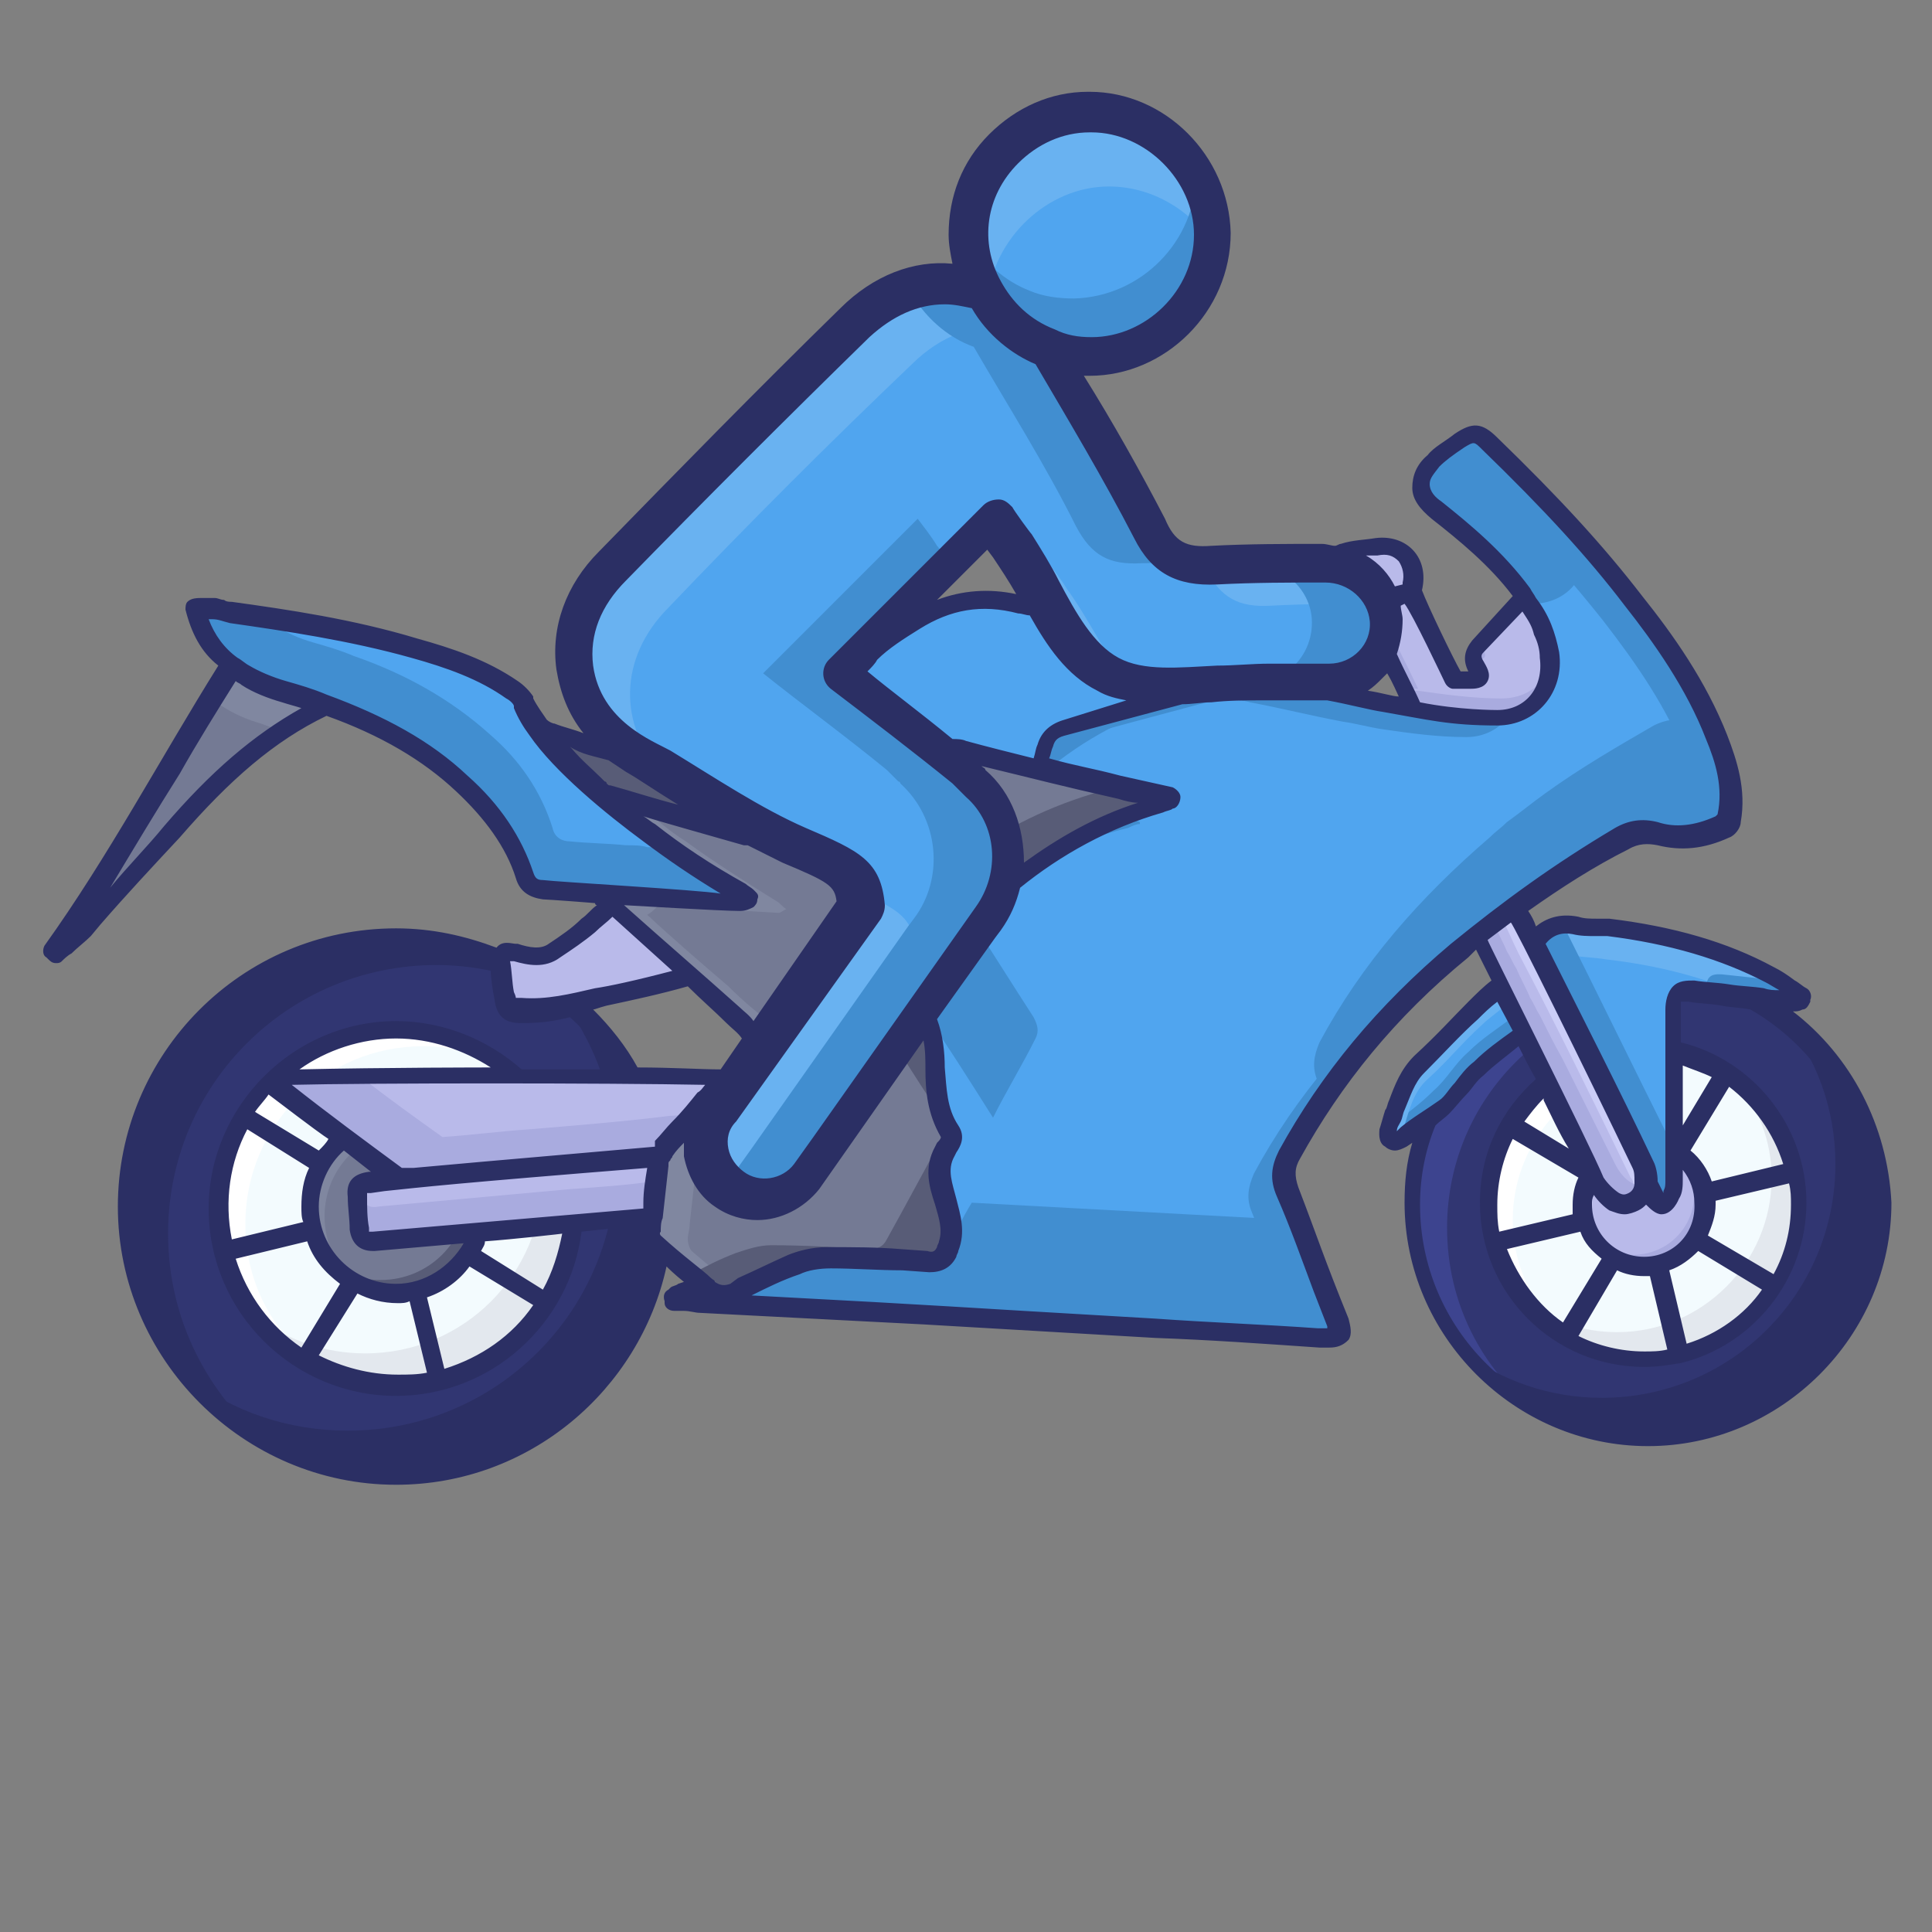 <svg width="80" height="80" viewBox="0 0 80 80" fill="none" xmlns="http://www.w3.org/2000/svg">
<rect x="0" y="0" width="80" height="80" fill="#808080" stroke="none"/>
<g id="bike-racing">
<g id="Group">
<path id="Vector" d="M68.08 59.561C73.427 59.561 77.76 55.227 77.76 49.881C77.76 44.535 73.427 40.201 68.08 40.201C62.734 40.201 58.4 44.535 58.4 49.881C58.4 55.227 62.734 59.561 68.08 59.561Z" fill="#313672"/>
<path id="Vector_2" d="M59.92 50.841C59.92 45.481 64.24 41.161 69.6 41.161C71.2 41.161 72.72 41.561 74.08 42.281C72.4 41.001 70.4 40.201 68.16 40.201C62.72 40.201 58.4 44.521 58.4 49.881C58.4 53.641 60.48 56.841 63.6 58.441C61.36 56.681 59.92 53.961 59.92 50.841Z" fill="#3D448F"/>
<path id="Vector_3" d="M73.84 42.121C75.2 43.801 76 45.881 76 48.201C76 53.561 71.68 57.881 66.32 57.881C64.16 57.881 62.16 57.161 60.56 55.961C62.32 58.121 65.04 59.561 68.08 59.561C73.44 59.561 77.76 55.241 77.76 49.881C77.76 46.681 76.24 43.881 73.84 42.121Z" fill="#2B2F64"/>
<path id="Vector_4" d="M68.08 56.281C71.614 56.281 74.48 53.415 74.48 49.88C74.48 46.346 71.614 43.48 68.08 43.48C64.545 43.48 61.68 46.346 61.68 49.88C61.68 53.415 64.545 56.281 68.08 56.281Z" fill="#F3FBFE"/>
<path id="Vector_5" d="M62.64 50.52C62.64 47.001 65.52 44.12 69.04 44.12C70.08 44.12 71.12 44.361 72 44.84C70.88 43.961 69.52 43.48 68.08 43.48C64.56 43.48 61.68 46.361 61.68 49.88C61.68 52.361 63.12 54.52 65.12 55.56C63.6 54.361 62.64 52.52 62.64 50.52Z" fill="white"/>
<path id="Vector_6" d="M71.92 44.762C72.8 45.882 73.36 47.242 73.36 48.762C73.36 52.282 70.48 55.162 66.96 55.162C65.52 55.162 64.16 54.682 63.12 53.882C64.32 55.322 66.08 56.282 68.08 56.282C71.6 56.282 74.48 53.402 74.48 49.882C74.56 47.722 73.52 45.882 71.92 44.762Z" fill="#E3E8EE"/>
<path id="Vector_7" d="M16.399 61.08C22.541 61.08 27.519 56.101 27.519 49.96C27.519 43.818 22.541 38.84 16.399 38.84C10.258 38.84 5.279 43.818 5.279 49.96C5.279 56.101 10.258 61.08 16.399 61.08Z" fill="#313672"/>
<path id="Vector_8" d="M6.96 51.08C6.96 44.92 11.92 39.96 18.08 39.96C19.92 39.96 21.68 40.44 23.2 41.24C21.28 39.72 18.96 38.84 16.32 38.84C10.16 38.84 5.2 43.8 5.2 49.96C5.2 54.28 7.68 57.96 11.2 59.88C8.64 57.8 6.96 54.68 6.96 51.08Z" fill="#2B2F64"/>
<path id="Vector_9" d="M23.04 41.08C24.56 43 25.52 45.4 25.52 48.12C25.52 54.28 20.56 59.24 14.4 59.24C11.92 59.24 9.6 58.44 7.76 57C9.84 59.56 12.96 61.16 16.48 61.16C22.64 61.16 27.6 56.2 27.6 50.04C27.6 46.28 25.84 43.08 23.04 41.08Z" fill="#2B2F64"/>
<path id="Vector_10" d="M16.4 57.322C20.465 57.322 23.76 54.026 23.76 49.962C23.76 45.897 20.465 42.602 16.4 42.602C12.335 42.602 9.04 45.897 9.04 49.962C9.04 54.026 12.335 57.322 16.4 57.322Z" fill="#F3FBFE"/>
<path id="Vector_11" d="M10.16 50.681C10.16 46.602 13.44 43.322 17.52 43.322C18.72 43.322 19.92 43.642 20.96 44.121C19.68 43.161 18.16 42.522 16.4 42.522C12.32 42.522 9.04 45.801 9.04 49.882C9.04 52.761 10.64 55.242 13.04 56.441C11.28 55.161 10.16 53.081 10.16 50.681Z" fill="white"/>
<path id="Vector_12" d="M20.8 44.041C21.84 45.321 22.48 46.921 22.48 48.681C22.48 52.761 19.2 56.041 15.12 56.041C13.44 56.041 11.92 55.481 10.72 54.601C12.08 56.281 14.16 57.321 16.48 57.321C20.56 57.321 23.84 54.041 23.84 49.961C23.84 47.561 22.64 45.401 20.8 44.041Z" fill="#E3E8EE"/>
<g id="Group_2">
<path id="Vector_13" d="M68.081 52.44C69.494 52.44 70.641 51.294 70.641 49.88C70.641 48.467 69.494 47.32 68.081 47.32C66.667 47.32 65.52 48.467 65.52 49.88C65.52 51.294 66.667 52.44 68.081 52.44Z" fill="#B9BAEA"/>
<path id="Vector_14" d="M65.921 50.12C65.921 48.68 67.041 47.56 68.481 47.56C68.881 47.56 69.281 47.64 69.681 47.88C69.281 47.56 68.721 47.32 68.161 47.32C66.721 47.32 65.601 48.44 65.601 49.88C65.601 50.84 66.161 51.72 66.961 52.12C66.321 51.64 65.921 50.92 65.921 50.12Z" fill="#CBCDF7"/>
<path id="Vector_15" d="M69.6 47.801C69.92 48.201 70.16 48.761 70.16 49.401C70.16 50.841 69.04 51.961 67.6 51.961C67.04 51.961 66.48 51.801 66.08 51.481C66.56 52.041 67.28 52.441 68.08 52.441C69.52 52.441 70.64 51.321 70.64 49.881C70.64 49.001 70.24 48.281 69.6 47.801Z" fill="#A9ABDF"/>
</g>
<g id="Group_3">
<path id="Vector_16" d="M16.4 53.561C18.388 53.561 20 51.95 20 49.961C20 47.973 18.388 46.361 16.4 46.361C14.412 46.361 12.8 47.973 12.8 49.961C12.8 51.95 14.412 53.561 16.4 53.561Z" fill="#747A94"/>
<path id="Vector_17" d="M13.44 50.361C13.44 48.361 15.04 46.761 17.04 46.761C17.6 46.761 18.16 46.921 18.72 47.161C18.08 46.681 17.36 46.441 16.56 46.441C14.56 46.441 12.96 48.041 12.96 50.041C12.96 51.401 13.76 52.601 14.88 53.161C13.92 52.521 13.44 51.481 13.44 50.361Z" fill="#8087A0"/>
<path id="Vector_18" d="M18.56 47.162C19.04 47.802 19.36 48.522 19.36 49.402C19.36 51.402 17.76 53.002 15.76 53.002C14.96 53.002 14.24 52.762 13.6 52.282C14.24 53.082 15.28 53.642 16.4 53.642C18.4 53.642 20 52.042 20 50.042C20 48.842 19.44 47.802 18.56 47.162Z" fill="#585C77"/>
</g>
<g id="Group_4">
<path id="Vector_19" d="M24.8 37C24.96 37.16 25.04 37.32 25.12 37.4C25.2 37.4 25.2 37.48 25.28 37.48C25.44 37.32 25.6 37.16 25.76 37.08C25.44 37 25.12 37 24.8 37ZM32.4 31.56C32.72 31.8 33.36 32.68 33.84 33.16C33.92 33.08 34.08 33 34.24 32.92C35.2 32.28 36.32 31.72 37.44 31.32C38.24 31.08 39.04 30.92 39.84 31.08C40.88 31.32 42 31.64 43.04 31.88C43.12 31.56 43.28 31.24 43.36 31C43.52 30.6 43.76 30.36 44.16 30.2C46.72 29.48 49.28 28.84 51.84 28.12C52 28.12 52.08 28.04 52.24 28.12C52.08 27.88 51.92 27.72 51.76 27.56C50.96 26.92 50.08 26.6 49.12 26.36C46.8 25.88 44.48 25.48 42.16 25C40.56 24.68 39.12 24.92 37.76 25.72C37.04 26.12 36.4 26.6 35.84 27.16C34.48 28.44 33.44 29.88 32.4 31.56Z" fill="#50A5EF"/>
<path id="Vector_20" d="M8.159 25.24C8.399 26.2 8.879 27 9.599 27.56C9.759 27.72 9.999 27.8 10.159 27.96C10.639 28.28 11.199 28.52 11.759 28.68C12.319 28.84 12.879 29 13.439 29.24C15.519 29.96 17.439 31 19.119 32.52C20.319 33.56 21.199 34.84 21.679 36.36C21.759 36.76 22.079 36.92 22.399 36.92C23.199 37 23.919 37 24.719 37.08C25.039 37.08 25.359 37.08 25.599 37.16C25.919 37.16 26.159 37.16 26.479 37.24C27.839 37.32 29.199 37.4 30.559 37.48C30.639 37.48 30.719 37.48 30.879 37.32C30.719 37.24 30.639 37.08 30.479 37C29.199 36.28 27.919 35.4 26.719 34.52C25.999 34.04 25.359 33.48 24.719 32.92C24.639 32.84 24.559 32.76 24.399 32.68C23.599 31.96 22.799 31.16 22.159 30.28C21.919 29.96 21.679 29.56 21.519 29.24C21.439 29.08 21.199 28.92 21.039 28.76C19.839 27.88 18.399 27.48 16.959 27C14.479 26.28 11.919 25.88 9.359 25.48C9.119 25.48 8.879 25.4 8.639 25.32C8.559 25.32 8.559 25.32 8.479 25.32C8.559 25.24 8.399 25.24 8.159 25.24Z" fill="#50A5EF"/>
<path id="Vector_21" d="M8.719 25.24C8.719 25.24 8.799 25.24 8.879 25.24C9.119 25.24 9.359 25.32 9.599 25.4C9.999 25.48 10.479 25.56 10.879 25.56C11.039 25.64 11.199 25.8 11.359 25.88C11.839 26.2 12.399 26.44 12.959 26.6C13.519 26.76 14.079 26.92 14.639 27.16C16.719 27.88 18.639 28.92 20.319 30.44C21.519 31.48 22.399 32.76 22.879 34.28C22.959 34.68 23.279 34.84 23.599 34.84C24.399 34.92 25.119 34.92 25.919 35C26.239 35 26.559 35 26.799 35.08C27.039 35.08 27.359 35.08 27.599 35.16C28.559 35.8 29.519 36.44 30.559 37.08C30.719 37.16 30.799 37.32 30.959 37.4C30.799 37.48 30.719 37.56 30.639 37.56C29.279 37.48 27.919 37.4 26.559 37.32C26.239 37.32 25.999 37.32 25.679 37.24C25.359 37.24 25.039 37.24 24.799 37.16C23.999 37.08 23.199 37.08 22.479 37C22.079 37 21.839 36.76 21.759 36.44C21.279 34.92 20.319 33.72 19.199 32.6C17.519 31.08 15.599 30.12 13.519 29.32C12.959 29.16 12.399 28.92 11.839 28.76C11.279 28.6 10.719 28.36 10.239 28.04C10.079 27.96 9.839 27.8 9.679 27.64C8.959 27.08 8.479 26.28 8.239 25.32C8.399 25.24 8.559 25.24 8.719 25.24Z" fill="#418ED0"/>
<path id="Vector_22" d="M11.04 44.68C11.12 44.76 11.2 44.84 11.2 44.92C12.96 46.2 14.72 47.56 16.4 48.84C17.6 48.76 18.8 48.6 20 48.52C21.92 48.36 23.92 48.2 25.84 47.96C26.32 47.96 26.8 47.88 27.2 47.88C27.2 47.8 27.28 47.72 27.36 47.64C27.92 46.92 28.56 46.36 29.12 45.64C29.52 45.08 30 44.68 30.72 44.76C30.48 44.52 11.44 44.52 11.04 44.68Z" fill="#B9BAEA"/>
<path id="Vector_23" d="M30.399 44.682C30.639 44.682 30.799 44.682 30.879 44.762C30.719 44.762 30.479 44.762 30.319 44.762L30.399 44.682Z" fill="#585C77"/>
<path id="Vector_24" d="M14.959 44.602C16.079 45.482 17.199 46.282 18.319 47.082C19.519 47.002 20.719 46.842 21.919 46.762C23.839 46.602 25.839 46.442 27.759 46.202C28.079 46.202 28.399 46.122 28.719 46.122C28.319 46.602 27.839 47.082 27.439 47.562C27.359 47.642 27.359 47.722 27.279 47.802C26.799 47.802 26.319 47.882 25.919 47.882C23.999 48.042 21.999 48.202 20.079 48.442C18.879 48.522 17.679 48.682 16.479 48.762C14.719 47.482 12.959 46.122 11.279 44.842C11.199 44.762 11.119 44.682 11.119 44.602C11.199 44.602 12.719 44.602 14.959 44.602Z" fill="#A9ABDF"/>
<path id="Vector_25" d="M63.359 38.841C64.879 41.961 66.479 45.081 67.999 48.121C68.079 48.361 68.159 48.601 68.159 48.841C68.239 49.001 68.319 49.241 68.479 49.401C68.559 49.561 68.719 49.721 68.879 49.721C68.959 49.721 69.199 49.481 69.199 49.321C69.279 49.161 69.279 48.921 69.279 48.681C69.279 46.361 69.279 43.961 69.279 41.641C69.279 41.001 69.439 40.841 70.079 40.921C71.039 41.001 71.999 41.161 72.879 41.241C73.279 41.321 73.759 41.321 74.239 41.321C74.319 41.321 74.479 41.321 74.559 41.241C74.559 41.161 74.639 41.161 74.639 41.081C74.159 40.761 73.759 40.441 73.279 40.201C71.199 39.081 68.959 38.521 66.639 38.201C66.159 38.121 65.679 38.121 65.279 38.041C64.479 38.121 63.919 38.441 63.359 38.841Z" fill="#50A5EF"/>
<path id="Vector_26" d="M69.279 43.162C69.279 43.002 69.279 42.842 69.359 42.682C69.359 44.762 69.359 46.842 69.359 48.842C69.359 49.002 69.359 49.162 69.279 49.322C69.279 47.242 69.279 45.162 69.279 43.162ZM74.239 41.482C73.839 41.482 73.359 41.482 72.879 41.402C72.719 41.402 72.639 41.402 72.479 41.322C70.559 40.442 68.559 39.962 66.479 39.722C65.999 39.642 65.519 39.642 65.119 39.562C64.639 39.482 64.159 39.562 63.839 39.802C63.679 39.482 63.519 39.162 63.359 38.842C63.919 38.362 64.479 38.122 65.199 38.282C65.679 38.362 66.079 38.362 66.559 38.442C68.879 38.682 71.119 39.322 73.199 40.442C73.679 40.682 74.079 41.002 74.559 41.322C74.559 41.402 74.479 41.402 74.479 41.482C74.479 41.482 74.319 41.562 74.239 41.482Z" fill="#69B2F1"/>
<path id="Vector_27" d="M70.639 41.081C70.639 40.441 70.799 40.281 71.439 40.361C72.159 40.441 72.959 40.521 73.679 40.601C73.999 40.841 74.319 41.001 74.639 41.241C74.639 41.321 74.559 41.321 74.559 41.401C74.479 41.401 74.319 41.481 74.239 41.481C73.839 41.481 73.359 41.481 72.879 41.401C72.159 41.321 71.359 41.241 70.639 41.081ZM64.719 38.281C66.239 41.321 67.759 44.441 69.279 47.481C69.279 47.961 69.279 48.441 69.279 48.841C69.279 49.081 69.279 49.241 69.199 49.481C69.119 49.641 68.959 49.881 68.879 49.881C68.719 49.881 68.559 49.721 68.479 49.561C68.399 49.401 68.319 49.161 68.159 49.001C68.159 48.761 68.159 48.441 67.999 48.281C66.479 45.161 64.959 42.041 63.359 39.001C63.759 38.521 64.239 38.281 64.719 38.281Z" fill="#418ED0"/>
<path id="Vector_28" d="M31.679 44.12C31.679 44.52 31.599 44.76 31.199 44.76H31.119C31.039 44.76 30.959 44.76 30.879 44.68C30.159 44.6 29.679 45 29.279 45.56C28.719 46.28 28.079 46.92 27.519 47.56C27.439 47.64 27.439 47.72 27.359 47.8C27.359 47.88 27.279 47.96 27.279 48.04V48.12C27.199 48.84 27.119 49.56 27.039 50.28C27.039 50.52 26.959 50.68 26.959 50.92C26.959 51.08 27.039 51.32 27.119 51.4C27.759 51.96 28.479 52.6 29.199 53.16C29.279 53.24 29.359 53.32 29.439 53.4C29.759 53.64 30.079 53.72 30.479 53.56C31.279 53.16 32.159 52.76 32.959 52.36C33.439 52.2 33.919 52.04 34.399 52.04C35.759 52.04 37.119 52.12 38.479 52.2C38.799 52.2 39.039 52.12 39.199 51.8C39.999 50.36 40.719 49 41.519 47.56C41.679 47.24 41.599 47 41.439 46.68C40.319 45 39.279 43.32 38.159 41.56C37.999 41.24 37.919 41 38.159 40.68C40.559 36.92 43.839 34.44 48.079 33.24C48.239 33.16 48.399 33.16 48.559 33.08V33C47.839 32.84 47.119 32.68 46.399 32.52C45.359 32.28 44.319 32.04 43.359 31.8C43.279 31.8 43.199 31.72 43.039 31.72C41.999 31.48 40.879 31.24 39.839 30.92C38.959 30.68 38.239 30.84 37.439 31.16C36.319 31.56 35.279 32.12 34.239 32.76C34.079 32.84 33.999 32.92 33.839 33C33.599 33.16 33.359 33.32 33.119 33.48C32.799 33.72 32.399 33.96 32.079 34.2C31.679 34.44 31.359 34.52 30.959 34.36C29.039 33.8 27.039 33.24 25.119 32.68C25.039 32.68 24.959 32.68 24.879 32.6C25.519 33.16 26.239 33.72 26.879 34.2C28.079 35.08 29.359 35.88 30.639 36.68C30.799 36.76 30.879 36.92 31.039 37C30.879 37.08 30.799 37.16 30.719 37.16C29.359 37.08 27.999 37 26.639 36.92C26.319 36.92 26.079 36.92 25.759 36.84C25.599 37 25.439 37.16 25.279 37.24C26.399 38.28 27.519 39.24 28.639 40.2C29.199 40.76 29.759 41.24 30.399 41.72C31.039 42.6 31.599 43.24 31.679 44.12Z" fill="#747A94"/>
<path id="Vector_29" d="M38.959 31.56C37.839 31.96 36.799 32.52 35.759 33.16C35.599 33.24 35.519 33.32 35.359 33.4C35.119 33.56 34.879 33.72 34.639 33.88C34.319 34.12 33.919 34.36 33.599 34.6C33.199 34.84 32.879 34.92 32.479 34.76C32.159 34.68 31.919 34.6 31.599 34.52C31.759 34.52 31.919 34.44 32.079 34.28C32.399 34.04 32.799 33.8 33.119 33.56C33.359 33.4 33.599 33.24 33.839 33.08C33.919 33 34.079 32.92 34.239 32.84C35.199 32.2 36.319 31.64 37.439 31.24C38.239 31 39.039 30.84 39.839 31C40.079 31.08 40.399 31.16 40.639 31.16C40.079 31.24 39.519 31.4 38.959 31.56ZM30.399 42.04C29.839 41.56 29.279 41 28.639 40.52C27.519 39.56 26.399 38.52 25.279 37.56C25.439 37.4 25.599 37.24 25.759 37.16C26.079 37.16 26.319 37.16 26.639 37.24C27.999 37.32 29.359 37.4 30.719 37.48C30.799 37.48 30.879 37.48 31.039 37.32C30.879 37.24 30.799 37.08 30.639 37C29.359 36.28 28.079 35.4 26.879 34.52C26.159 34.04 25.519 33.48 24.879 32.92C24.959 32.92 25.039 32.92 25.119 33C25.599 33.16 26.159 33.32 26.639 33.48C27.199 33.96 27.759 34.44 28.399 34.84C29.599 35.72 30.879 36.52 32.159 37.32C32.319 37.4 32.399 37.56 32.559 37.64C32.399 37.72 32.319 37.8 32.239 37.8C30.879 37.72 29.519 37.64 28.159 37.56C27.839 37.56 27.599 37.56 27.279 37.48C27.119 37.64 26.959 37.8 26.799 37.88C27.919 38.92 29.039 39.88 30.159 40.84C30.719 41.4 31.279 41.88 31.919 42.36C32.559 42.92 33.119 43.56 33.199 44.52C33.199 44.92 33.119 45.16 32.719 45.16H32.639C32.559 45.16 32.479 45.16 32.399 45.08C31.679 45 31.199 45.4 30.799 45.96C30.239 46.68 29.599 47.32 29.039 47.96C28.959 48.04 28.959 48.12 28.879 48.2C28.879 48.28 28.799 48.36 28.799 48.44V48.52C28.719 49.24 28.639 49.96 28.559 50.68C28.559 50.92 28.479 51.08 28.479 51.32C28.479 51.48 28.559 51.72 28.639 51.8C29.279 52.36 29.999 52.92 30.639 53.48C30.559 53.48 30.559 53.56 30.479 53.56C30.079 53.72 29.759 53.72 29.439 53.4C29.359 53.32 29.279 53.24 29.199 53.16C28.479 52.6 27.839 52.04 27.119 51.4C27.039 51.32 26.879 51.08 26.959 50.92C26.959 50.68 26.959 50.52 27.039 50.28C27.119 49.56 27.199 48.84 27.279 48.12V48.04C27.279 47.96 27.359 47.88 27.359 47.8C27.359 47.72 27.439 47.64 27.519 47.56C28.079 46.84 28.719 46.28 29.279 45.56C29.679 45 30.159 44.6 30.879 44.68C30.959 44.68 31.039 44.68 31.119 44.76H31.199C31.599 44.76 31.759 44.52 31.679 44.12C31.599 43.24 31.039 42.6 30.399 42.04Z" fill="#8087A0"/>
<path id="Vector_30" d="M28.479 34.122C27.439 33.802 26.399 33.482 25.359 33.162C25.199 33.002 25.039 32.922 24.879 32.762C24.959 32.762 25.039 32.762 25.119 32.842C26.479 33.242 27.919 33.642 29.279 34.042C29.039 34.202 28.799 34.202 28.479 34.122ZM30.479 51.882C30.959 51.722 31.439 51.562 31.919 51.562C33.279 51.562 34.639 51.642 35.999 51.722C36.319 51.722 36.559 51.642 36.719 51.322C37.519 49.882 38.239 48.522 39.039 47.082C39.199 46.762 39.119 46.522 38.959 46.202C37.839 44.522 36.799 42.842 35.679 41.082C35.519 40.762 35.439 40.522 35.679 40.202C38.079 36.442 41.359 33.962 45.599 32.762C45.759 32.682 45.919 32.682 46.079 32.602V32.522C45.359 32.362 44.639 32.202 43.919 32.042C42.879 31.802 41.839 31.562 40.879 31.322C40.799 31.322 40.719 31.242 40.559 31.242C39.999 31.082 39.519 31.002 38.959 30.842C39.279 30.842 39.519 30.842 39.839 30.922C40.879 31.162 41.999 31.482 43.039 31.722C43.119 31.722 43.199 31.722 43.359 31.802C44.399 32.042 45.439 32.282 46.399 32.522C47.119 32.682 47.839 32.842 48.559 33.002V33.082C48.399 33.082 48.239 33.162 48.079 33.242C43.839 34.442 40.559 36.922 38.159 40.682C37.999 41.002 37.999 41.242 38.159 41.562C39.279 43.242 40.319 44.922 41.439 46.682C41.599 47.002 41.679 47.242 41.519 47.562C40.799 49.002 39.999 50.442 39.199 51.882C39.039 52.202 38.799 52.282 38.479 52.282C37.119 52.202 35.759 52.122 34.399 52.122C33.919 52.122 33.439 52.202 32.959 52.442C32.079 52.762 31.279 53.242 30.479 53.642C30.079 53.802 29.759 53.802 29.439 53.482C29.359 53.402 29.279 53.322 29.199 53.242C29.039 53.082 28.879 52.922 28.639 52.762C29.199 52.442 29.839 52.122 30.479 51.882Z" fill="#585C77"/>
<path id="Vector_31" d="M14.719 49.561C14.719 50.041 14.799 50.441 14.799 50.921C14.799 51.321 15.039 51.481 15.439 51.401C18.079 51.161 20.719 50.921 23.359 50.681C24.559 50.601 25.759 50.521 26.879 50.361C26.959 49.641 27.039 48.921 27.119 48.201V48.121C27.119 48.041 27.199 47.961 27.199 47.881C26.719 47.881 26.239 47.961 25.839 47.961C23.919 48.121 21.919 48.281 19.999 48.521C18.799 48.601 17.599 48.761 16.399 48.841C15.999 48.841 15.599 48.921 15.199 48.921C14.879 49.001 14.719 49.081 14.719 49.561Z" fill="#B9BAEA"/>
<path id="Vector_32" d="M15.039 49C15.039 49.16 15.039 49.32 15.039 49.48C15.039 49.88 15.279 50.04 15.679 49.96C18.319 49.72 20.959 49.48 23.599 49.24C24.719 49.16 25.919 49.08 27.039 48.92C26.959 49.4 26.879 49.88 26.879 50.36C25.679 50.44 24.479 50.52 23.359 50.68C20.719 50.92 18.079 51.16 15.439 51.4C15.039 51.4 14.879 51.24 14.799 50.92C14.719 50.52 14.719 50.04 14.719 49.56C14.719 49.24 14.799 49.08 15.039 49Z" fill="#A9ABDF"/>
<path id="Vector_33" d="M28 53.801V53.881C28.32 53.881 28.72 53.961 29.04 53.961C32.16 54.121 35.2 54.281 38.32 54.441C41.52 54.601 44.64 54.841 47.84 55.001C50.08 55.161 52.32 55.241 54.64 55.401C54.72 55.401 54.8 55.401 54.88 55.401C55.44 55.401 55.52 55.321 55.36 54.761C54.64 53.001 54 51.161 53.2 49.401C52.96 48.841 53.04 48.361 53.28 47.801C55.04 44.521 57.44 41.801 60.32 39.321C60.56 39.081 60.8 38.921 61.04 38.681C61.6 38.281 62.08 37.881 62.64 37.481C64.08 36.441 65.6 35.561 67.12 34.681C67.6 34.441 68.08 34.361 68.64 34.521C69.6 34.761 70.48 34.601 71.36 34.281C71.52 34.201 71.6 34.041 71.6 33.881C71.84 32.681 71.52 31.561 71.12 30.521C70.32 28.441 69.04 26.601 67.68 24.841C65.84 22.521 63.84 20.361 61.68 18.281C61.2 17.801 60.96 17.801 60.4 18.201C60 18.441 59.6 18.681 59.28 19.001C58.56 19.721 58.56 20.361 59.36 21.001C60.72 22.041 62 23.161 62.96 24.521C63.04 24.601 63.12 24.761 63.2 24.841C63.6 25.481 63.92 26.201 64.08 27.001C64.32 28.441 63.36 29.561 61.92 29.561C60.72 29.561 59.6 29.401 58.48 29.241C57.92 29.161 57.36 29.001 56.8 28.921C55.52 28.681 54.24 28.361 52.96 28.121C52.72 28.041 52.48 28.041 52.24 27.961H52.16C52 27.961 51.92 27.961 51.76 27.961C49.2 28.681 46.64 29.321 44.08 30.041C43.68 30.121 43.36 30.441 43.28 30.841C43.2 31.161 43.12 31.401 42.96 31.721C43.04 31.721 43.12 31.721 43.28 31.801C44.32 32.041 45.36 32.281 46.32 32.521C47.04 32.681 47.76 32.841 48.48 33.001V33.081C48.32 33.081 48.16 33.161 48 33.241C43.76 34.441 40.48 36.921 38.08 40.681C37.92 41.001 37.92 41.241 38.08 41.561C39.2 43.241 38 45.081 39.12 46.761C39.28 47.081 39.44 47.961 39.28 48.281C38.48 49.721 39.92 50.361 39.12 51.801C38.96 52.121 38.72 52.201 38.4 52.201C37.04 52.121 35.68 52.041 34.32 52.041C33.84 52.041 33.36 52.121 32.88 52.361C32 52.681 31.2 53.161 30.4 53.561C30 53.721 29.68 53.721 29.36 53.401C29.28 53.321 29.2 53.241 29.12 53.161C28.88 53.321 28.56 53.401 28.32 53.561C28.24 53.641 28.08 53.721 28 53.801Z" fill="#50A5EF"/>
<path id="Vector_34" d="M37.919 52.681C37.759 53.001 37.519 53.081 37.199 53.081C35.839 53.001 34.479 52.921 33.119 52.921C32.639 52.921 32.159 53.001 31.679 53.241C31.119 53.481 30.559 53.721 29.999 54.041C29.759 54.041 29.439 54.041 29.199 53.961C28.879 53.961 28.479 53.881 28.159 53.881V53.801C28.239 53.721 28.399 53.641 28.479 53.641C28.719 53.481 29.039 53.401 29.279 53.241C29.359 53.321 29.439 53.401 29.519 53.481C29.839 53.721 30.159 53.801 30.559 53.641C31.359 53.241 32.239 52.841 33.039 52.441C33.519 52.281 33.999 52.121 34.479 52.121C35.759 52.121 36.959 52.201 38.239 52.281C38.079 52.441 37.999 52.521 37.919 52.681ZM62.079 29.721C62.239 29.721 62.399 29.721 62.479 29.641C62.079 30.201 61.439 30.521 60.719 30.521C59.519 30.521 58.399 30.361 57.279 30.201C56.719 30.121 56.159 29.961 55.599 29.881C54.319 29.641 53.039 29.321 51.759 29.081C51.519 29.001 51.279 29.001 51.039 28.921H50.959C50.799 28.921 50.719 28.921 50.559 28.921C48.159 29.561 45.759 30.201 43.439 30.841C43.599 30.441 43.839 30.281 44.239 30.121C46.799 29.401 49.359 28.761 51.919 28.041C52.079 28.041 52.159 27.961 52.319 28.041H52.399C52.639 28.121 52.879 28.121 53.119 28.201C54.399 28.441 55.679 28.761 56.959 29.001C57.519 29.081 58.079 29.241 58.639 29.321C59.759 29.561 60.959 29.721 62.079 29.721ZM42.959 35.801C44.079 35.001 45.279 34.361 46.639 33.881C46.799 33.961 47.039 33.961 47.199 34.041V34.121C47.039 34.121 46.879 34.201 46.719 34.281C45.359 34.601 44.079 35.161 42.959 35.801ZM69.839 31.401C69.039 29.321 67.759 27.481 66.399 25.721C64.559 23.401 62.559 21.241 60.399 19.161C60.079 18.921 59.919 18.761 59.759 18.761C59.999 18.601 60.239 18.361 60.559 18.201C61.119 17.801 61.279 17.801 61.839 18.281C63.999 20.361 65.999 22.441 67.839 24.841C69.199 26.601 70.479 28.441 71.279 30.521C71.679 31.561 71.999 32.681 71.759 33.881C71.759 34.041 71.599 34.201 71.519 34.281C71.199 34.441 70.799 34.521 70.479 34.601C70.479 33.481 70.239 32.441 69.839 31.401ZM51.839 50.201C51.599 49.641 51.679 49.161 51.919 48.601C53.679 45.321 56.079 42.601 58.959 40.121C59.199 39.881 59.439 39.721 59.679 39.481C60.239 39.081 60.719 38.681 61.279 38.281C62.159 37.641 63.119 37.081 64.079 36.441C63.599 36.761 63.119 37.081 62.639 37.401C62.079 37.801 61.519 38.201 61.039 38.601C60.799 38.761 60.559 39.001 60.319 39.241C57.439 41.641 55.039 44.441 53.279 47.721C52.959 48.281 52.959 48.681 53.199 49.321C53.919 51.081 54.639 52.921 55.359 54.681C55.519 55.161 55.439 55.321 54.879 55.321C54.799 55.321 54.719 55.321 54.639 55.321C54.399 55.321 54.159 55.321 53.919 55.241C53.199 53.641 52.559 51.961 51.839 50.201Z" fill="#418ED0"/>
<path id="Vector_35" d="M61.759 18.361C63.119 19.641 64.399 21.001 65.599 22.361V22.441C65.839 23.881 64.879 25.001 63.439 25.001C63.439 25.001 63.439 24.921 63.359 24.921C63.279 24.761 63.199 24.681 63.119 24.601C62.159 23.241 60.799 22.121 59.519 21.081C58.719 20.441 58.639 19.801 59.439 19.081C59.759 18.761 60.159 18.521 60.559 18.281C61.119 17.881 61.279 17.881 61.759 18.361ZM40.239 38.121C41.119 39.481 41.919 40.761 42.799 42.121C42.959 42.441 43.039 42.681 42.879 43.001C42.319 44.121 41.679 45.161 41.119 46.281C40.159 44.761 39.199 43.241 38.159 41.721C37.999 41.401 37.919 41.161 38.159 40.841C38.799 39.801 39.439 38.921 40.239 38.121ZM43.279 31.961C43.199 31.961 43.119 31.961 43.039 31.881C43.119 31.561 43.279 31.241 43.359 31.001C43.519 30.601 43.759 30.361 44.159 30.201C45.679 29.801 47.279 29.401 48.799 29.001C46.719 29.641 44.879 30.601 43.279 31.961ZM54.559 44.761C54.319 44.201 54.399 43.721 54.639 43.161C56.399 39.881 58.799 37.161 61.679 34.681C61.919 34.441 62.159 34.281 62.399 34.041C62.959 33.641 63.439 33.241 63.999 32.841C65.439 31.801 66.959 30.921 68.479 30.041C68.959 29.801 69.439 29.721 69.999 29.881C70.319 29.961 70.559 29.961 70.879 29.961C70.959 30.121 71.039 30.361 71.119 30.521C71.519 31.561 71.839 32.681 71.599 33.881C71.599 34.041 71.439 34.201 71.359 34.281C70.479 34.681 69.599 34.761 68.639 34.521C68.079 34.361 67.599 34.441 67.119 34.681C65.519 35.481 64.079 36.441 62.639 37.481C62.079 37.881 61.519 38.281 61.039 38.681C60.799 38.841 60.559 39.081 60.319 39.321C58.239 41.081 56.319 43.081 54.799 45.321C54.719 45.161 54.639 44.921 54.559 44.761ZM28.319 53.561C28.559 53.401 28.879 53.321 29.119 53.161C29.199 53.241 29.279 53.321 29.359 53.401C29.679 53.641 29.999 53.721 30.399 53.561C31.199 53.161 32.079 52.761 32.879 52.361C33.359 52.201 33.839 52.041 34.319 52.041C35.679 52.041 37.039 52.121 38.399 52.201C38.719 52.201 38.959 52.121 39.119 51.801C39.519 51.161 39.839 50.441 40.239 49.801C43.199 49.961 46.159 50.121 49.119 50.281C50.639 50.361 52.079 50.441 53.599 50.521C54.159 51.881 54.719 53.321 55.279 54.681C55.439 55.161 55.359 55.321 54.799 55.321C54.719 55.321 54.639 55.321 54.559 55.321C52.319 55.161 50.079 55.081 47.759 54.921C44.559 54.761 41.439 54.521 38.239 54.361C35.199 54.201 32.079 54.041 28.959 53.881C28.639 53.881 28.239 53.801 27.919 53.801V53.721C28.079 53.721 28.239 53.641 28.319 53.561Z" fill="#418ED0"/>
<path id="Vector_36" d="M2.239 39.48L2.319 39.56C2.719 39.24 3.119 38.92 3.439 38.52C4.639 37.16 5.919 35.8 7.119 34.441C8.959 32.361 10.879 30.52 13.439 29.16C12.879 29 12.319 28.761 11.759 28.601C11.199 28.441 10.639 28.201 10.159 27.881C9.999 27.8 9.759 27.64 9.599 27.48C7.119 31.561 4.959 35.641 2.239 39.48Z" fill="#747A94"/>
<path id="Vector_37" d="M10.8 29.96C10.24 29.8 9.68 29.561 9.2 29.241C9.04 29.16 8.88 29.081 8.8 28.921C9.12 28.441 9.36 27.96 9.68 27.48C9.84 27.64 10.08 27.721 10.24 27.881C10.72 28.201 11.28 28.441 11.84 28.601C12.4 28.761 12.96 28.921 13.52 29.16C12.88 29.48 12.32 29.881 11.76 30.201C11.36 30.201 11.04 30.041 10.8 29.96Z" fill="#8087A0"/>
<path id="Vector_38" d="M20.72 39.881C20.72 40.281 20.8 40.761 20.88 41.241C20.96 41.721 21.12 41.801 21.6 41.881C22.8 41.961 23.92 41.641 25.12 41.321C26.32 41.081 27.52 40.761 28.72 40.521C27.6 39.561 26.48 38.521 25.36 37.561C25.04 37.881 24.72 38.121 24.4 38.441C24 38.841 23.52 39.161 23.04 39.481C22.48 39.881 21.92 39.641 21.36 39.561C20.88 39.321 20.72 39.481 20.72 39.881ZM56.96 29.081C58.64 29.401 60.4 29.721 62.08 29.721C63.52 29.721 64.48 28.521 64.24 27.161C64.08 26.361 63.84 25.721 63.36 25.001C63.28 24.841 63.2 24.761 63.12 24.681C62.48 25.401 61.84 26.041 61.2 26.761C60.96 27.081 60.96 27.321 61.12 27.721C61.36 28.041 61.28 28.201 60.88 28.201H60.16C59.68 27.241 59.12 26.041 58.88 25.641C58.72 25.321 58.56 25.001 58.4 24.601C58.4 24.521 58.4 24.441 58.4 24.361C58.64 23.321 58 22.521 56.96 22.681C56.48 22.761 56.08 22.761 55.6 22.921C55.36 23.001 55.12 23.241 54.88 23.481C54.72 23.561 54.64 23.721 54.48 23.721C53.84 23.801 53.2 23.881 52.56 23.961C52.16 24.041 51.92 24.281 52 24.681C52 25.081 52.32 25.241 52.72 25.241C53.36 25.161 54.08 25.081 54.72 25.001C54.88 25.001 55.12 25.001 55.28 25.161C55.6 25.401 55.92 25.481 56.24 25.321C56.48 25.241 56.64 25.321 56.72 25.561C56.88 25.961 58.24 28.601 58.64 29.481" fill="#B9BAEA"/>
<path id="Vector_39" d="M58.399 29.322C58.479 29.322 58.559 29.322 58.639 29.322H58.399ZM58.399 29.322C57.919 29.242 57.439 29.162 56.959 29.082L58.399 29.322ZM61.279 26.682C61.279 26.762 61.359 26.762 61.359 26.842C61.599 27.162 61.519 27.322 61.119 27.322C61.039 27.082 61.039 26.922 61.279 26.682ZM58.719 28.602C59.839 28.762 61.039 28.922 62.159 28.922C63.199 28.922 63.919 28.362 64.239 27.482C64.239 28.762 63.359 29.642 62.079 29.722C60.879 29.722 59.759 29.562 58.639 29.402C58.559 29.162 58.399 28.922 58.239 28.522C58.319 28.522 58.479 28.522 58.559 28.602H58.719Z" fill="#A9ABDF"/>
<path id="Vector_40" d="M52.159 23.961C52.239 24.201 52.479 24.281 52.799 24.281C53.439 24.201 54.159 24.121 54.799 24.041C54.959 24.041 55.199 24.041 55.359 24.201C55.679 24.441 55.999 24.521 56.319 24.361C56.559 24.281 56.719 24.361 56.799 24.601C56.959 25.001 58.319 27.641 58.719 28.521C58.639 28.521 58.559 28.521 58.479 28.521L58.159 28.441C57.599 27.321 56.799 25.641 56.639 25.401C56.559 25.161 56.399 25.081 56.159 25.161C55.839 25.241 55.439 25.161 55.199 25.001C55.039 24.921 54.879 24.841 54.639 24.841C53.999 24.921 53.279 25.001 52.639 25.081C52.239 25.161 51.999 24.921 51.919 24.521C51.919 24.281 51.999 24.121 52.159 23.961Z" fill="#A9ABDF"/>
<path id="Vector_41" d="M61.119 38.76C61.279 39.16 61.519 39.56 61.759 39.96C61.919 40.2 61.999 40.44 62.159 40.68C62.319 41.08 62.559 41.48 62.719 41.88C62.879 42.12 62.959 42.36 63.119 42.6C63.439 43.24 63.759 43.88 64.079 44.44C64.799 45.88 65.519 47.32 66.239 48.76C66.399 49.08 66.639 49.4 66.959 49.56C67.519 49.88 68.159 49.56 68.239 48.84V48.76C68.239 48.52 68.239 48.2 68.079 48.04C66.559 44.92 65.039 41.8 63.439 38.76C63.199 38.28 63.039 37.88 62.799 37.4C62.159 37.96 61.599 38.36 61.119 38.76Z" fill="#B9BAEA"/>
<path id="Vector_42" d="M67.68 49.561V49.481C67.68 49.241 67.68 48.921 67.52 48.761C66 45.641 64.48 42.521 62.88 39.481C62.64 39.001 62.48 38.601 62.24 38.121C61.84 38.361 61.52 38.681 61.12 39.001C61.12 39.001 61.12 38.921 61.04 38.921C61.6 38.521 62.08 38.121 62.64 37.721C62.88 38.201 63.12 38.601 63.28 39.081C64.8 42.201 66.4 45.321 67.92 48.361C68 48.601 68.08 48.841 68.08 49.081V49.001C68.08 49.401 67.84 49.641 67.6 49.801C67.68 49.721 67.68 49.641 67.68 49.561Z" fill="#CBCDF7"/>
<path id="Vector_43" d="M61.84 38.201C62 38.601 62.24 39.001 62.4 39.401C62.56 39.641 62.64 39.881 62.8 40.121C62.96 40.521 63.2 40.921 63.36 41.321C63.52 41.561 63.6 41.801 63.76 42.041C64.08 42.681 64.4 43.321 64.72 43.881C65.44 45.321 66.16 46.761 66.88 48.201C67.04 48.521 67.28 48.841 67.6 49.001C67.76 49.081 67.92 49.161 68.08 49.161C67.92 49.721 67.36 49.961 66.88 49.641C66.56 49.481 66.32 49.161 66.16 48.841C65.44 47.401 64.72 45.961 64 44.521C63.68 43.881 63.36 43.241 63.04 42.681C62.88 42.441 62.8 42.201 62.64 41.961C62.48 41.561 62.24 41.161 62.08 40.761C61.92 40.521 61.84 40.281 61.68 40.041C61.52 39.641 61.28 39.241 61.04 38.841C61.36 38.601 61.6 38.361 61.84 38.201Z" fill="#A9ABDF"/>
<path id="Vector_44" d="M57.44 46.92C57.44 47.08 57.44 47.24 57.52 47.32C57.599 47.4 57.84 47.4 57.919 47.32C58.559 46.84 59.199 46.44 59.759 45.88C60.319 45.4 60.639 44.76 61.2 44.28C61.76 43.72 62.4 43.32 63.039 42.84C62.88 42.6 62.8 42.36 62.639 42.12C62.48 41.72 62.239 41.32 62.079 40.92C61.679 41.24 61.279 41.56 60.879 41.96C60.079 42.68 59.44 43.48 58.639 44.2C57.999 44.76 57.84 45.64 57.599 46.36C57.52 46.44 57.44 46.68 57.44 46.92Z" fill="#50A5EF"/>
<path id="Vector_45" d="M57.439 46.682C58.159 46.202 58.799 45.722 59.359 45.162C59.919 44.682 60.239 44.042 60.799 43.562C61.359 43.002 61.999 42.602 62.639 42.122C62.479 41.882 62.399 41.642 62.239 41.402C62.159 41.162 62.079 41.002 61.919 40.842C61.919 40.842 61.919 40.842 61.999 40.762C62.159 41.162 62.399 41.562 62.559 41.962C62.719 42.202 62.799 42.442 62.959 42.682C62.319 43.162 61.679 43.642 61.119 44.122C60.559 44.602 60.239 45.242 59.679 45.722C59.119 46.282 58.479 46.682 57.839 47.162C57.759 47.242 57.519 47.242 57.439 47.162C57.359 47.082 57.359 46.922 57.359 46.762C57.439 46.842 57.439 46.762 57.439 46.682Z" fill="#418ED0"/>
<path id="Vector_46" d="M57.44 46.922C57.44 46.682 57.52 46.442 57.6 46.282C57.84 45.562 58.08 44.682 58.64 44.122C59.36 43.402 60.08 42.602 60.88 41.882C61.28 41.482 61.68 41.162 62.08 40.842C62.16 41.082 62.32 41.322 62.4 41.562C62.08 41.882 61.68 42.122 61.36 42.442C60.56 43.162 59.92 43.962 59.12 44.682C58.48 45.242 58.32 46.122 58.08 46.842C58 46.922 58 47.082 58 47.162C57.92 47.162 57.92 47.242 57.84 47.242C57.76 47.322 57.52 47.322 57.44 47.242C57.44 47.242 57.36 47.002 57.44 46.922Z" fill="#69B2F1"/>
<g id="Group_5">
<path id="Vector_47" d="M22.319 30.121C22.959 31.001 23.759 31.801 24.559 32.521C24.639 32.601 24.719 32.681 24.879 32.761C24.959 32.761 25.039 32.761 25.119 32.841C27.039 33.401 29.039 33.961 30.959 34.521C31.359 34.681 31.759 34.601 32.079 34.361C32.399 34.121 32.799 33.881 33.119 33.641C33.359 33.481 33.599 33.321 33.839 33.161C33.919 33.081 34.079 33.001 34.239 32.921C33.759 32.601 33.279 32.201 32.799 31.881C32.879 31.721 32.719 31.161 32.719 30.921C32.559 30.921 32.159 31.161 31.919 31.241C31.599 31.241 31.519 31.321 31.199 31.321C28.159 31.481 25.519 31.401 22.719 30.201C22.639 30.281 22.479 30.201 22.319 30.121Z" fill="#747A94"/>
<path id="Vector_48" d="M32.799 31.801C32.559 31.881 32.319 32.041 32.159 32.041C31.839 32.041 31.759 32.121 31.439 32.121C28.479 32.281 25.839 32.201 23.119 31.081C22.799 30.761 22.559 30.441 22.319 30.041C22.479 30.121 22.639 30.121 22.719 30.201C25.519 31.401 28.239 31.481 31.199 31.321C31.519 31.321 31.599 31.241 31.919 31.241C32.079 31.241 32.479 31.001 32.719 30.921C32.719 31.161 32.799 31.561 32.799 31.801ZM33.759 33.241C33.519 33.081 33.279 32.841 32.959 32.681C32.959 32.601 32.959 32.281 32.879 32.041C33.279 32.361 33.679 32.601 34.159 32.921C33.999 33.001 33.919 33.081 33.759 33.161C33.839 33.241 33.839 33.241 33.759 33.241Z" fill="#8087A0"/>
<path id="Vector_49" d="M22.799 30.281C23.359 30.521 23.839 30.681 24.399 30.841C24.479 30.921 24.639 31.081 24.719 31.161C24.799 31.241 24.879 31.321 25.039 31.401C25.119 31.401 25.199 31.401 25.279 31.481C27.199 32.041 29.199 32.601 31.119 33.161C31.519 33.321 31.919 33.241 32.239 33.001C32.559 32.761 32.959 32.521 33.279 32.281C33.599 32.521 33.919 32.761 34.239 32.921C34.079 33.001 33.999 33.081 33.839 33.161C33.599 33.321 33.359 33.481 33.119 33.641C32.799 33.881 32.399 34.121 32.079 34.361C31.679 34.601 31.359 34.681 30.959 34.521C29.039 33.961 27.039 33.401 25.119 32.841C25.039 32.841 24.959 32.841 24.879 32.761C24.799 32.681 24.719 32.601 24.559 32.521C23.759 31.801 22.959 31.001 22.319 30.121C22.479 30.201 22.639 30.281 22.799 30.281Z" fill="#585C77"/>
</g>
</g>
<g id="Group_6">
<path id="Vector_50" d="M40.56 33.321C40.56 32.761 40.08 32.2 39.68 31.881C38.64 31.081 37.68 30.28 36.64 29.48C36.48 29.64 36.32 29.8 36.16 29.96C37.6 31.081 39.12 32.2 40.56 33.321ZM43.44 24.68C43.2 24.28 42.88 23.881 42.64 23.561C42.56 23.64 42.56 23.64 42.48 23.721C43.28 25.16 44.08 26.68 45.12 27.561C44.56 26.601 44 25.561 43.44 24.68Z" fill="#FDE0C2"/>
<path id="Vector_51" d="M45.44 20.121C45.92 21.081 46.56 21.561 47.44 21.641C46.16 19.241 44.8 16.921 43.44 14.601C43.44 14.521 43.36 14.521 43.36 14.441C42.64 14.121 42 13.721 41.44 13.081C42.8 15.401 44.24 17.721 45.44 20.121ZM41.04 12.601C40.88 12.441 40.8 12.201 40.64 12.041C40.32 11.881 40 11.801 39.68 11.801C40.16 12.121 40.56 12.441 41.04 12.601ZM30.64 33.321C28.72 32.441 26.64 31.161 24.8 29.961C25.2 30.441 25.68 30.921 26.32 31.321C28.32 32.521 30.64 34.041 32.8 35.001C33.04 35.081 33.2 35.161 33.36 35.241C33.12 34.361 32.4 34.041 30.64 33.321Z" fill="#FFBC8A"/>
<path id="Vector_52" d="M50.24 9.642C50.24 12.362 48 14.682 45.2 14.762C44.56 14.762 43.92 14.682 43.36 14.442C42.24 13.962 41.28 13.162 40.72 12.122C40.32 11.402 40.16 10.682 40.08 9.802C40.08 7.082 42.32 4.762 45.12 4.682C47.84 4.602 50.16 6.922 50.24 9.642Z" fill="#50A5EF"/>
<path id="Vector_53" d="M45.92 7.722C47.68 7.722 49.28 8.682 50.16 10.042C50.16 9.882 50.16 9.802 50.16 9.642C50.16 6.922 47.76 4.602 45.04 4.602C42.32 4.602 40 7.002 40 9.722C40 10.522 40.24 11.322 40.64 12.042C40.72 12.202 40.8 12.282 40.88 12.442C41.12 9.882 43.36 7.722 45.92 7.722Z" fill="#69B2F1"/>
<path id="Vector_54" d="M49.52 7.24C49.52 9.96 47.28 12.28 44.48 12.36C43.84 12.36 43.2 12.28 42.64 12.04C41.6 11.64 40.72 10.84 40.08 9.88C40.08 10.68 40.32 11.48 40.64 12.2C41.2 13.24 42.16 14.12 43.28 14.52C43.84 14.76 44.48 14.84 45.12 14.84C47.92 14.84 50.16 12.44 50.16 9.72C50.24 8.76 49.92 7.96 49.52 7.24Z" fill="#418ED0"/>
<path id="Vector_55" d="M57.36 25.64C57.44 26.36 57.12 27.08 56.64 27.56C56.16 28.04 55.6 28.28 54.88 28.28H52.32C50.08 28.28 47.44 28.92 45.68 27.96C43.92 27 43.04 24.44 41.76 22.6C41.52 22.2 41.2 21.8 40.96 21.48C38.8 23.64 36.72 25.72 34.56 27.88C36.16 29.16 37.92 30.44 39.68 31.88C39.84 32.04 40 32.2 40.16 32.36C40.16 32.36 40.24 32.36 40.24 32.44C41.84 33.88 42.08 36.36 40.8 38.04L40.56 38.36L34.08 47.56L33.28 48.68C32.56 49.72 31.12 49.96 30.08 49.24C29.04 48.52 28.8 47 29.52 45.96L35.52 37.56C35.36 36.12 34.88 35.96 32.72 35C30.56 34.04 28.32 32.52 26.24 31.32C23.28 29.48 22.8 25.96 25.28 23.4C28.56 19.96 31.92 16.6 35.36 13.32C36.96 11.72 38.96 11.32 40.64 12.04C41.2 13.08 42.16 13.96 43.28 14.36C44.72 16.84 46.24 19.24 47.52 21.8C48.16 23 48.88 23.4 50.24 23.32C51.76 23.24 53.2 23.24 54.72 23.24C56.08 23.32 57.28 24.28 57.36 25.64Z" fill="#50A5EF"/>
<path id="Vector_56" d="M49.92 23.56C50.56 24.76 51.28 25.16 52.64 25.08C54.16 25 55.6 25 57.12 25H57.2C56.88 23.96 55.84 23.32 54.72 23.32C53.2 23.32 51.68 23.32 50.24 23.4C50.08 23.4 49.92 23.4 49.84 23.4C49.92 23.4 49.92 23.48 49.92 23.56ZM27.68 25.16C30.96 21.72 34.32 18.36 37.76 15.08C38.96 13.88 40.4 13.4 41.76 13.48C41.28 13.08 40.96 12.6 40.64 12.12C38.96 11.4 36.96 11.8 35.36 13.4C32 16.68 28.64 20.04 25.36 23.4C22.88 25.88 23.36 29.48 26.32 31.32C26.72 31.56 27.04 31.8 27.44 32.04C25.6 30.04 25.6 27.24 27.68 25.16ZM44.16 24.36C43.92 23.96 43.6 23.56 43.36 23.24C43.12 23.48 42.88 23.72 42.64 23.96C43.52 25.56 44.4 27.24 45.76 27.96C46 28.12 46.32 28.2 46.64 28.28C45.76 27.08 45.04 25.56 44.16 24.36ZM31.92 47.72L37.92 39.32C37.76 37.96 37.28 37.72 35.44 36.84C35.52 37.08 35.6 37.32 35.6 37.56L29.6 45.96C28.8 47 29.04 48.44 30.16 49.24C30.64 49.56 31.12 49.64 31.6 49.64C31.36 49 31.52 48.28 31.92 47.72Z" fill="#69B2F1"/>
<path id="Vector_57" d="M40.16 32.441C40 32.201 39.84 32.041 39.68 31.881C38 30.521 36.24 29.161 34.56 27.881C36.08 26.281 37.68 24.761 39.2 23.241C39.04 23.001 38.96 22.761 38.8 22.601C38.56 22.201 38.24 21.801 38 21.481C35.84 23.641 33.76 25.721 31.6 27.881C33.2 29.161 34.96 30.441 36.72 31.881C36.88 32.041 37.04 32.201 37.2 32.361C37.2 32.361 37.28 32.361 37.28 32.441C38.88 33.881 39.12 36.361 37.84 38.041L37.6 38.361L31.12 47.561L30.32 48.681C30.24 48.841 30.08 48.921 30 49.081C30.08 49.161 30.08 49.161 30.16 49.241C31.2 49.961 32.64 49.721 33.36 48.681L34.16 47.561L40.64 38.361L40.88 38.041C42.08 36.361 41.92 33.881 40.16 32.441C40.24 32.441 40.24 32.441 40.16 32.441ZM37.68 12.041C38.24 13.081 39.2 13.961 40.32 14.361C41.76 16.841 43.28 19.241 44.56 21.801C45.2 23.001 45.92 23.401 47.28 23.321C48 23.321 48.64 23.241 49.36 23.241C48.56 23.081 48.08 22.681 47.6 21.801C46.32 19.241 44.8 16.841 43.36 14.361C42.24 13.961 41.28 13.081 40.72 12.041C39.68 11.641 38.64 11.641 37.52 11.961C37.6 12.041 37.68 12.041 37.68 12.041ZM54.8 23.321C53.84 23.321 52.88 23.321 51.84 23.321C53.12 23.401 54.24 24.361 54.32 25.641C54.4 27.081 53.28 28.281 51.84 28.281H49.28C48.56 28.281 47.76 28.361 47.04 28.361C48.64 28.601 50.56 28.201 52.32 28.281H54.88C56.32 28.281 57.44 27.081 57.36 25.641C57.28 24.281 56.08 23.321 54.8 23.321Z" fill="#418ED0"/>
<path id="Vector_58" d="M74.24 41.881C74.4 41.881 74.48 41.881 74.64 41.801C74.8 41.801 74.88 41.641 74.96 41.481V41.401C75.04 41.241 74.96 41.001 74.8 40.921C74.64 40.841 74.48 40.681 74.32 40.601C74 40.361 73.76 40.201 73.44 40.041C71.52 39.001 69.28 38.361 66.64 38.041C66.48 38.041 66.32 38.041 66.16 38.041C65.84 38.041 65.6 38.041 65.36 37.961C64.56 37.801 64 38.041 63.6 38.361C63.52 38.121 63.44 37.961 63.28 37.721C64.64 36.761 66 35.881 67.44 35.161C67.84 34.921 68.24 34.921 68.64 35.001C69.6 35.241 70.56 35.161 71.6 34.681C71.84 34.601 72.08 34.281 72.08 34.041C72.32 32.681 71.92 31.481 71.52 30.441C70.64 28.201 69.28 26.281 68 24.681C66.4 22.601 64.56 20.601 62 18.121C61.36 17.481 60.96 17.481 60.24 17.961C59.84 18.281 59.36 18.521 59.12 18.841C58.64 19.241 58.48 19.721 58.48 20.201C58.48 20.681 58.8 21.081 59.28 21.481C60.4 22.361 61.68 23.401 62.64 24.681L60.96 26.521C60.64 26.921 60.56 27.321 60.8 27.801H60.48C60.16 27.241 59.12 25.081 58.88 24.441C59.2 23.081 58.24 22.121 56.96 22.281C56.48 22.361 56 22.361 55.52 22.521C55.44 22.521 55.36 22.601 55.28 22.601C55.12 22.601 54.96 22.521 54.72 22.521C53.28 22.521 51.68 22.521 50.16 22.601C49.12 22.681 48.64 22.441 48.24 21.481C47.2 19.481 46.08 17.481 44.88 15.561C44.96 15.561 44.96 15.561 45.12 15.561C48.24 15.561 50.96 12.921 50.96 9.641C50.88 6.441 48.24 3.801 45.12 3.801H45.04C43.52 3.801 42.08 4.441 40.96 5.561C39.84 6.681 39.28 8.121 39.28 9.721C39.28 10.121 39.36 10.521 39.44 10.921C37.84 10.761 36.16 11.401 34.8 12.761C31.36 16.121 28 19.561 24.8 22.841C23.44 24.201 22.8 25.961 23.04 27.721C23.2 28.681 23.52 29.561 24.16 30.361C23.76 30.201 23.36 30.121 22.96 29.961C22.88 29.961 22.72 29.881 22.64 29.801C22.48 29.561 22.24 29.241 22.08 28.921C22.08 28.921 22.08 28.921 22.08 28.841C21.92 28.601 21.68 28.361 21.44 28.201C20.16 27.321 18.72 26.841 17.28 26.441C14.64 25.641 11.92 25.241 9.6 24.921C9.52 24.921 9.36 24.921 9.28 24.841C9.12 24.841 9.04 24.761 8.88 24.761C8.8 24.761 8.72 24.761 8.4 24.761C8.16 24.761 7.92 24.761 7.76 24.921C7.68 25.001 7.68 25.161 7.68 25.241C7.92 26.201 8.32 27.001 9.04 27.561C6.64 31.401 4.48 35.481 1.84 39.161C1.76 39.321 1.76 39.561 1.92 39.641L2 39.721C2.08 39.801 2.16 39.881 2.32 39.881C2.4 39.881 2.48 39.881 2.56 39.801C2.64 39.721 2.8 39.561 2.96 39.481C3.2 39.241 3.52 39.001 3.76 38.761L4.16 38.281C5.2 37.081 6.32 35.881 7.44 34.681C9.52 32.281 11.36 30.681 13.52 29.641C15.76 30.441 17.52 31.481 18.88 32.761C20.08 33.881 20.96 35.081 21.36 36.361C21.52 36.921 21.92 37.161 22.48 37.241C22.64 37.241 24.8 37.401 24.64 37.401C24.64 37.401 24.64 37.481 24.72 37.481C24.48 37.641 24.32 37.881 24.08 38.041C23.68 38.441 23.2 38.761 22.72 39.081C22.4 39.321 21.92 39.241 21.44 39.081H21.36C21.2 39.081 20.8 38.921 20.56 39.241C19.28 38.761 17.92 38.441 16.4 38.441C10 38.441 4.88 43.641 4.88 49.961C4.88 56.281 10.08 61.481 16.4 61.481C21.92 61.481 26.48 57.561 27.6 52.441C27.68 52.521 27.92 52.761 28.32 53.081L28.08 53.161C28 53.241 27.84 53.241 27.76 53.321L27.68 53.401C27.52 53.481 27.44 53.641 27.52 53.881V53.961C27.52 54.121 27.68 54.281 27.92 54.281C28.08 54.281 28.16 54.281 28.32 54.281C28.56 54.281 28.8 54.361 28.96 54.361C32.08 54.521 35.12 54.681 38.24 54.841L47.84 55.401C50.08 55.481 52.32 55.641 54.64 55.801H54.8C54.88 55.801 54.88 55.801 54.96 55.801H55.04C55.36 55.801 55.6 55.721 55.84 55.481C56 55.241 55.92 54.921 55.84 54.601C54.8 52.041 54.56 51.241 53.76 49.161C53.6 48.681 53.6 48.361 53.84 47.961C55.52 44.921 57.76 42.121 60.8 39.641C60.88 39.561 61.04 39.401 61.12 39.321L61.76 40.601C61.44 40.841 61.12 41.161 60.8 41.481C60.16 42.121 59.52 42.841 58.56 43.721C58 44.281 57.76 44.921 57.52 45.561C57.44 45.721 57.44 45.881 57.36 45.961C57.28 46.201 57.2 46.521 57.12 46.761C57.12 46.841 57.04 47.321 57.36 47.481C57.44 47.561 57.6 47.641 57.76 47.641C57.92 47.641 58.08 47.561 58.24 47.481L58.48 47.321C58.24 48.121 58.16 48.921 58.16 49.801C58.16 55.321 62.72 59.881 68.24 59.881C73.76 59.881 78.32 55.321 78.32 49.801C78.16 46.601 76.64 43.721 74.24 41.881ZM65.12 38.681C65.44 38.761 65.76 38.761 66.08 38.761C66.24 38.761 66.4 38.761 66.56 38.761C69.12 39.081 71.28 39.721 73.12 40.681C73.28 40.761 73.52 40.921 73.68 41.001C73.44 41.001 73.28 41.001 73.04 40.921C72.56 40.841 72.08 40.841 71.6 40.761C71.12 40.681 70.64 40.681 70.16 40.601C69.84 40.601 69.52 40.601 69.28 40.841C69.04 41.081 68.96 41.481 68.96 41.801V48.841C68.96 49.081 68.96 49.161 68.88 49.321C68.88 49.321 68.88 49.321 68.88 49.401L68.64 48.921C68.64 48.601 68.56 48.281 68.48 48.121C67.04 45.081 65.52 42.121 64 39.081C64.32 38.681 64.72 38.601 65.12 38.681ZM65.36 48.761C65.2 49.081 65.12 49.481 65.12 49.881C65.12 50.041 65.12 50.121 65.12 50.281L62.08 51.001C62 50.601 62 50.281 62 49.881C62 48.921 62.24 47.961 62.64 47.161L65.36 48.761ZM63.12 46.441C63.36 46.121 63.6 45.801 63.92 45.481V45.561C64.24 46.201 64.56 46.921 64.96 47.561L63.12 46.441ZM65.44 51.001C65.6 51.481 65.92 51.801 66.32 52.121L64.72 54.761C63.68 54.041 62.88 52.921 62.4 51.721L65.44 51.001ZM66.96 52.601C67.28 52.761 67.68 52.841 68.08 52.841C68.16 52.841 68.24 52.841 68.32 52.841L69.04 55.881C68.72 55.961 68.4 55.961 68.08 55.961C67.12 55.961 66.16 55.721 65.36 55.321L66.96 52.601ZM68.08 52.041C66.88 52.041 65.92 51.081 65.92 49.881C65.92 49.721 65.92 49.641 66 49.481C66.16 49.721 66.4 49.961 66.64 50.121C66.88 50.201 67.04 50.281 67.28 50.281C67.44 50.281 67.68 50.201 67.84 50.121C68 50.041 68.08 49.961 68.16 49.881C68.32 50.041 68.56 50.281 68.8 50.281C69.28 50.281 69.52 49.641 69.52 49.641C69.68 49.401 69.68 49.081 69.68 48.841V48.441C70 48.841 70.16 49.321 70.16 49.801C70.24 51.081 69.28 52.041 68.08 52.041ZM70.32 51.801L72.96 53.401C72.24 54.441 71.12 55.241 69.84 55.641L69.12 52.601C69.6 52.441 70 52.121 70.32 51.801ZM70.72 51.161C70.88 50.761 71.04 50.361 71.04 49.881C71.04 49.801 71.04 49.801 71.04 49.721L74.08 49.001C74.16 49.321 74.16 49.561 74.16 49.881C74.16 50.921 73.92 51.881 73.44 52.761L70.72 51.161ZM70.88 48.921C70.72 48.441 70.4 47.961 70 47.641L71.6 45.001C72.64 45.801 73.44 46.921 73.84 48.201L70.88 48.921ZM69.68 46.601V44.121C70.08 44.281 70.56 44.441 70.88 44.601L69.68 46.601ZM67.6 48.361C67.68 48.521 67.68 48.681 67.68 48.921V49.001C67.68 49.161 67.6 49.321 67.44 49.401C67.28 49.481 67.2 49.481 67.04 49.401C66.8 49.241 66.56 49.001 66.4 48.761C65.84 47.401 61.6 39.001 61.6 38.921C61.92 38.681 62.24 38.441 62.56 38.201C62.64 38.201 65.68 44.361 67.6 48.361ZM59.84 28.281C59.92 28.441 60.08 28.521 60.16 28.521H60.88C61.04 28.521 61.44 28.521 61.6 28.201C61.76 27.881 61.52 27.561 61.44 27.401C61.28 27.161 61.36 27.081 61.44 27.001L63.04 25.321C63.36 25.801 63.44 25.961 63.52 26.281C63.68 26.601 63.76 26.921 63.76 27.241C63.92 28.441 63.2 29.401 62 29.401C61.92 29.401 60.4 29.401 58.8 29.081C58.56 28.521 58.16 27.801 57.84 27.081C58 26.601 58.08 26.121 58.08 25.641C58.08 25.481 58 25.241 58 25.081L58.16 25.001C58.48 25.401 59.76 28.121 59.84 28.281ZM57.92 28.841C57.68 28.841 57.2 28.681 56.64 28.601C56.88 28.441 57.04 28.281 57.2 28.121C57.28 28.041 57.36 27.961 57.44 27.881C57.68 28.281 57.84 28.681 57.92 28.841ZM42.4 35.721C42.4 34.281 41.92 32.841 40.8 31.881C40.8 31.801 40.72 31.801 40.64 31.721C42.96 32.281 43.84 32.521 46.32 33.081C46.56 33.161 46.88 33.241 47.12 33.241C45.36 33.801 43.84 34.681 42.4 35.721ZM42.96 30.841C42.88 31.001 42.88 31.161 42.8 31.401C41.84 31.161 40.88 30.921 40 30.681C39.84 30.601 39.6 30.601 39.44 30.601C38.08 29.481 36.88 28.601 35.92 27.801C36.08 27.641 36.24 27.481 36.32 27.321C36.8 26.841 37.44 26.441 38.08 26.041C39.36 25.241 40.64 25.001 42.16 25.401C42.32 25.401 42.48 25.481 42.64 25.481C43.36 26.761 44.16 27.961 45.44 28.601C45.84 28.841 46.24 28.921 46.64 29.001L44.08 29.801C43.52 29.961 43.12 30.281 42.96 30.841ZM38.8 24.841C39.52 24.121 40.16 23.481 40.88 22.761L41.12 23.081C41.44 23.561 41.76 24.041 42.08 24.601C40.96 24.361 39.84 24.441 38.8 24.841ZM56.72 23.001H57.04C57.44 22.921 57.68 23.001 57.92 23.241C58.08 23.481 58.16 23.801 58.08 24.121V24.201L57.76 24.281C57.52 23.801 57.12 23.321 56.56 23.001C56.64 23.001 56.72 23.001 56.72 23.001ZM42.16 6.761C42.96 5.961 44 5.481 45.12 5.481C45.12 5.481 45.12 5.481 45.2 5.481C47.44 5.481 49.44 7.481 49.44 9.721C49.44 12.041 47.44 13.961 45.2 13.961C44.64 13.961 44.16 13.881 43.68 13.641C42.64 13.241 41.92 12.521 41.44 11.641C40.56 10.041 40.8 8.121 42.16 6.761ZM24.56 27.561C24.4 26.281 24.88 25.081 25.92 24.041C29.12 20.761 32.56 17.321 36 13.961C36.96 13.081 38 12.601 39.12 12.601C39.52 12.601 39.84 12.681 40.24 12.761C40.88 13.881 41.92 14.681 42.88 15.081C44.24 17.401 45.68 19.801 46.96 22.281C47.68 23.721 48.72 24.281 50.4 24.201C51.92 24.121 53.44 24.121 54.88 24.121C55.84 24.121 56.64 24.841 56.72 25.721C56.8 26.681 56 27.481 55.04 27.481H52.56C51.84 27.481 51.12 27.561 50.4 27.561C48.8 27.641 47.36 27.801 46.32 27.241C45.28 26.681 44.56 25.401 43.84 24.041C43.52 23.401 43.12 22.761 42.72 22.121C42.64 22.041 42 21.161 41.92 21.001C41.76 20.841 41.6 20.681 41.36 20.681C41.12 20.681 40.88 20.761 40.72 20.921C38.56 23.081 36.48 25.161 34.32 27.321C34 27.641 34 28.201 34.4 28.521C36.08 29.801 37.76 31.081 39.44 32.441C39.52 32.521 39.68 32.681 39.84 32.841L39.92 32.921L40 33.001C41.28 34.121 41.44 36.121 40.4 37.561L33.68 47.081L32.88 48.201C32.4 48.841 31.44 49.001 30.8 48.521C30.48 48.281 30.24 47.961 30.16 47.561C30.08 47.161 30.16 46.761 30.48 46.441L36.48 38.041C36.56 37.881 36.64 37.721 36.64 37.481C36.48 35.641 35.6 35.241 33.36 34.281C31.52 33.481 29.6 32.201 27.76 31.081C27.04 30.681 24.88 29.881 24.56 27.561ZM31.28 36.921L31.2 36.841C31.12 36.761 30.96 36.681 30.88 36.601C29.44 35.801 28.24 35.001 27.12 34.121C26.96 34.041 26.8 33.881 26.64 33.801C27.12 33.961 29.68 34.681 30.8 35.001C30.88 35.001 30.88 35.001 30.96 35.001C31.44 35.241 31.92 35.481 32.4 35.721C34.32 36.521 34.56 36.681 34.64 37.321L31.2 42.281C31.04 42.041 30.8 41.881 30.64 41.721C29.12 40.361 27.36 38.841 25.84 37.481C25.92 37.481 29.84 37.721 30.64 37.721C30.88 37.721 31.04 37.641 31.2 37.561C31.28 37.481 31.36 37.401 31.36 37.241C31.44 37.081 31.36 37.001 31.28 36.921ZM30.08 42.361C30.32 42.601 30.56 42.761 30.72 43.001L29.84 44.281C29.04 44.281 27.84 44.201 26.4 44.201C25.92 43.321 25.28 42.521 24.56 41.801C24.64 41.801 24.8 41.721 25.12 41.641C26.24 41.401 27.36 41.161 28.48 40.841C29.04 41.401 29.6 41.881 30.08 42.361ZM25.2 31.481C25.44 31.641 25.68 31.801 25.92 31.961C26.48 32.281 27.04 32.681 28.08 33.321C27.12 33.081 26.16 32.761 25.28 32.521C25.2 32.521 25.2 32.521 25.12 32.441C25.12 32.441 25.12 32.361 25.04 32.361C24.96 32.281 24.96 32.281 24.88 32.201C24.48 31.801 24.08 31.481 23.68 31.001L23.6 30.921C24.08 31.241 24.64 31.321 25.2 31.481ZM6.8 34.201C6.08 35.081 5.28 35.881 4.56 36.761C5.52 35.161 6.48 33.561 7.44 32.041C8.16 30.761 8.96 29.481 9.76 28.201C9.84 28.281 9.92 28.281 10 28.361C10.48 28.681 11.12 28.921 11.68 29.081C11.92 29.161 12.24 29.241 12.48 29.321C10.48 30.441 8.72 31.961 6.8 34.201ZM22.48 36.441C22.24 36.441 22.16 36.361 22.08 36.121C21.6 34.681 20.72 33.321 19.36 32.121C17.84 30.681 15.92 29.641 13.52 28.761C12.96 28.521 12.4 28.361 11.84 28.201C11.28 28.041 10.72 27.801 10.32 27.561C10.16 27.481 10 27.321 9.84 27.241C9.28 26.841 8.88 26.281 8.64 25.641H8.8C9.04 25.641 9.2 25.721 9.52 25.801C11.76 26.121 14.48 26.521 17.04 27.241C18.48 27.641 19.84 28.121 20.96 28.921C21.12 29.001 21.28 29.161 21.28 29.241V29.321C21.44 29.721 21.68 30.121 21.92 30.441C22.96 31.961 25.12 33.721 26.64 34.841C27.6 35.561 28.64 36.281 29.84 37.001C28.8 36.841 23.12 36.521 22.48 36.441ZM21.12 39.801H21.28C21.84 39.961 22.56 40.121 23.2 39.641C23.68 39.321 24.16 39.001 24.64 38.601C24.88 38.361 25.12 38.201 25.36 37.961C26.16 38.681 27.04 39.481 27.84 40.201C26.32 40.601 25.2 40.841 24.64 40.921C23.6 41.161 22.64 41.401 21.6 41.321C21.36 41.321 21.36 41.321 21.36 41.321C21.36 41.321 21.36 41.241 21.28 41.081C21.2 40.681 21.2 40.201 21.12 39.801C21.12 39.881 21.12 39.881 21.12 39.801ZM16.4 60.761C10.48 60.761 5.68 55.961 5.68 50.041C5.68 44.121 10.48 39.321 16.4 39.321C17.76 39.321 19.12 39.641 20.32 40.121C20.32 40.521 20.4 41.001 20.48 41.401C20.56 42.041 20.88 42.361 21.52 42.361C21.6 42.361 21.68 42.361 21.76 42.361C22.4 42.361 22.96 42.281 23.6 42.121C24.32 42.761 24.88 43.481 25.44 44.281C24.88 44.281 23.76 44.281 21.6 44.281C20.24 43.081 18.4 42.281 16.4 42.281C12.16 42.281 8.64 45.801 8.64 50.041C8.64 54.361 12.16 57.801 16.4 57.801C20.32 57.801 23.6 54.841 24.08 51.001C24.72 50.921 26.56 50.761 26.48 50.761C26.48 50.841 26.48 50.841 26.48 50.921C26.4 51.241 26.56 51.561 26.8 51.721C26.88 51.801 26.88 51.801 26.96 51.881C26.08 56.921 21.68 60.761 16.4 60.761ZM20.32 44.201C20.24 44.201 15.92 44.201 12.4 44.281C13.52 43.481 14.96 43.001 16.4 43.001C17.84 43.001 19.2 43.481 20.32 44.201ZM26.8 48.361C26.72 48.841 26.64 49.321 26.64 49.801C26.64 49.881 26.64 49.961 26.64 50.041L15.44 51.001C15.36 51.001 15.28 51.001 15.28 51.001C15.28 51.001 15.28 51.001 15.28 50.841C15.2 50.441 15.2 49.961 15.2 49.561C15.2 49.481 15.2 49.401 15.2 49.401C15.2 49.401 15.28 49.401 15.36 49.401L15.92 49.321C17.44 49.161 18.8 49.001 26.8 48.361ZM19.92 51.801C20 51.641 20.08 51.561 20.08 51.401C21.2 51.321 23.36 51.081 23.28 51.081C23.12 51.881 22.88 52.681 22.48 53.401L19.92 51.801ZM22.08 54.041C21.2 55.321 19.92 56.201 18.4 56.681L17.68 53.721C18.4 53.481 19.04 53.001 19.44 52.441L22.08 54.041ZM15.28 48.521C14.64 48.601 14.32 48.921 14.4 49.561C14.4 50.041 14.48 50.441 14.48 50.921C14.56 51.481 14.88 51.801 15.44 51.801H15.52L19.2 51.481C18.64 52.441 17.6 53.161 16.4 53.161C14.64 53.161 13.2 51.721 13.2 49.961C13.2 49.081 13.6 48.201 14.24 47.641C14.64 47.961 14.96 48.201 15.36 48.521H15.28ZM12.56 50.601L9.6 51.321C9.28 49.721 9.52 48.121 10.24 46.761L12.8 48.361C12.56 48.841 12.48 49.401 12.48 49.961C12.48 50.201 12.48 50.441 12.56 50.601ZM12.72 51.401C12.96 52.121 13.44 52.681 14.08 53.161L12.48 55.801C11.2 54.921 10.24 53.641 9.76 52.121L12.72 51.401ZM14.8 53.561C15.28 53.801 15.84 53.961 16.48 53.961C16.64 53.961 16.8 53.961 16.96 53.881L17.68 56.841C17.28 56.921 16.88 56.921 16.48 56.921C15.28 56.921 14.16 56.601 13.2 56.121L14.8 53.561ZM13.2 47.641L10.56 46.041C10.72 45.801 10.96 45.561 11.12 45.321C13.12 46.841 13.36 47.001 13.6 47.161C13.52 47.321 13.36 47.481 13.2 47.641ZM27.12 47.481C20.64 48.041 18 48.281 17.12 48.361C17.12 48.361 17.12 48.361 17.04 48.361C17.04 48.361 16.96 48.361 16.88 48.361H16.96C16.88 48.361 16.8 48.361 16.72 48.361C16.64 48.361 16.64 48.361 16.64 48.361C15.12 47.241 13.6 46.121 12.08 44.921C15.2 44.841 25.28 44.841 29.2 44.921C29.12 45.001 29.04 45.161 28.88 45.241C28.56 45.641 28.24 46.041 27.84 46.441C27.6 46.681 27.36 47.001 27.12 47.241C27.12 47.401 27.12 47.481 27.12 47.481ZM30.24 53.161C30 53.241 29.84 53.241 29.6 53.081C29.6 53.001 29.52 53.001 29.44 52.921C29.12 52.601 28.32 52.041 27.36 51.161C27.36 51.161 27.28 51.081 27.36 51.001C27.36 50.841 27.36 50.601 27.44 50.441C27.52 49.721 27.6 49.001 27.68 48.281V48.201C27.68 48.121 27.68 48.121 27.76 48.041C27.76 47.961 27.84 47.961 27.84 47.881C28 47.641 28.16 47.481 28.32 47.321C28.32 47.481 28.32 47.721 28.32 47.881C28.48 48.681 28.88 49.481 29.6 49.961C30.16 50.361 30.8 50.521 31.36 50.521C32.32 50.521 33.28 50.041 33.92 49.241L38.24 43.081C38.32 43.481 38.32 43.881 38.32 44.281C38.32 45.161 38.4 46.121 38.96 47.081C38.96 47.161 38.88 47.241 38.8 47.321L38.72 47.481C38.24 48.361 38.48 49.161 38.72 49.881C38.88 50.441 39.04 50.921 38.88 51.401C38.88 51.481 38.8 51.561 38.8 51.641C38.72 51.801 38.64 51.881 38.4 51.801L37.28 51.721C36.32 51.641 35.28 51.641 34.24 51.641C33.6 51.641 33.04 51.801 32.64 51.961C31.92 52.281 31.28 52.601 30.56 52.921L30.24 53.161ZM60.08 39.081C57.04 41.641 54.72 44.441 52.96 47.641C52.64 48.281 52.56 48.841 52.88 49.561C53.44 50.841 53.92 52.201 54.4 53.481L54.96 54.921C54.96 54.921 54.96 54.921 54.96 55.001H54.88H54.72C54.64 55.001 54.64 55.001 54.56 55.001C52.32 54.841 50.08 54.761 47.84 54.601C38.16 54.041 40.16 54.121 31.12 53.641C31.76 53.321 32.4 53.001 33.12 52.761C33.44 52.601 33.92 52.521 34.4 52.521C35.36 52.521 36.4 52.601 37.36 52.601L38.48 52.681C38.96 52.681 39.36 52.521 39.6 52.041C39.6 51.961 39.68 51.881 39.68 51.801C40 51.001 39.76 50.281 39.6 49.641C39.44 49.001 39.2 48.441 39.52 47.881L39.6 47.721C39.76 47.481 40 47.081 39.68 46.601C39.2 45.881 39.2 45.081 39.12 44.201C39.12 43.561 39.04 42.841 38.8 42.201L41.2 38.841L41.44 38.521C41.84 37.961 42.08 37.401 42.24 36.761C43.92 35.401 45.92 34.281 48.16 33.641C48.32 33.561 48.48 33.561 48.56 33.481C48.72 33.481 48.88 33.241 48.88 33.001C48.88 32.841 48.72 32.681 48.56 32.601C47.84 32.441 47.12 32.281 46.4 32.121C45.2 31.801 44.56 31.721 43.44 31.401C43.52 31.241 43.52 31.081 43.6 30.921C43.68 30.601 43.84 30.521 44.16 30.441L48.96 29.161C49.36 29.161 49.76 29.081 50.16 29.081C50.88 29.001 51.52 29.001 52.24 29.001H54.8C54.88 29.001 54.88 29.001 54.96 29.001C55.84 29.161 56.72 29.401 57.28 29.481C59.12 29.801 60 30.041 62 30.041C63.6 30.041 64.8 28.681 64.56 27.001C64.4 26.201 64.16 25.481 63.6 24.761C63.52 24.601 63.44 24.521 63.36 24.361C62.24 22.841 60.88 21.721 59.68 20.761C59.44 20.601 59.2 20.361 59.2 20.041C59.2 19.801 59.36 19.641 59.6 19.321C59.84 19.081 60.16 18.841 60.64 18.521C61.04 18.281 61.04 18.281 61.36 18.601C63.92 21.081 65.76 23.081 67.28 25.081C68.48 26.601 69.84 28.521 70.64 30.601C71.04 31.561 71.36 32.601 71.12 33.721L71.04 33.801C70.16 34.201 69.36 34.281 68.64 34.041C68 33.881 67.44 33.961 66.88 34.281C64.32 35.801 62.24 37.321 60.08 39.081ZM58 46.681L57.84 46.841C57.84 46.681 57.92 46.601 58 46.441C58.08 46.281 58.08 46.121 58.16 45.961C58.4 45.401 58.56 44.841 58.96 44.441C59.76 43.641 60.48 42.841 61.2 42.201C61.44 41.961 61.68 41.721 62 41.481L62.64 42.681C62.08 43.081 61.52 43.481 61.04 43.961C60.72 44.201 60.48 44.521 60.24 44.841C60 45.081 59.84 45.401 59.6 45.561C59.04 45.961 58.48 46.281 58 46.681ZM68.08 59.161C62.96 59.161 58.8 55.001 58.8 49.881C58.8 48.681 59.04 47.561 59.44 46.601C59.6 46.441 59.84 46.281 60 46.121C60.24 45.881 60.48 45.561 60.72 45.321C60.96 45.081 61.12 44.761 61.44 44.521C61.84 44.121 62.4 43.721 62.88 43.321C63.12 43.801 63.36 44.281 63.6 44.681C62.16 45.961 61.28 47.721 61.28 49.801C61.28 53.561 64.32 56.601 68.08 56.601C68.64 56.601 69.12 56.521 69.6 56.441C72.56 55.721 74.8 53.001 74.8 49.801C74.8 46.601 72.56 43.881 69.6 43.161V41.801C69.6 41.561 69.6 41.481 69.6 41.481C69.6 41.481 69.68 41.481 69.92 41.481C70.4 41.561 70.88 41.561 71.28 41.641C71.68 41.721 72.08 41.721 72.48 41.801C75.28 43.401 77.2 46.441 77.2 49.881C77.36 55.001 73.2 59.161 68.08 59.161Z" fill="#2B2F64"/>
</g>
</g>
</g>
</svg>
